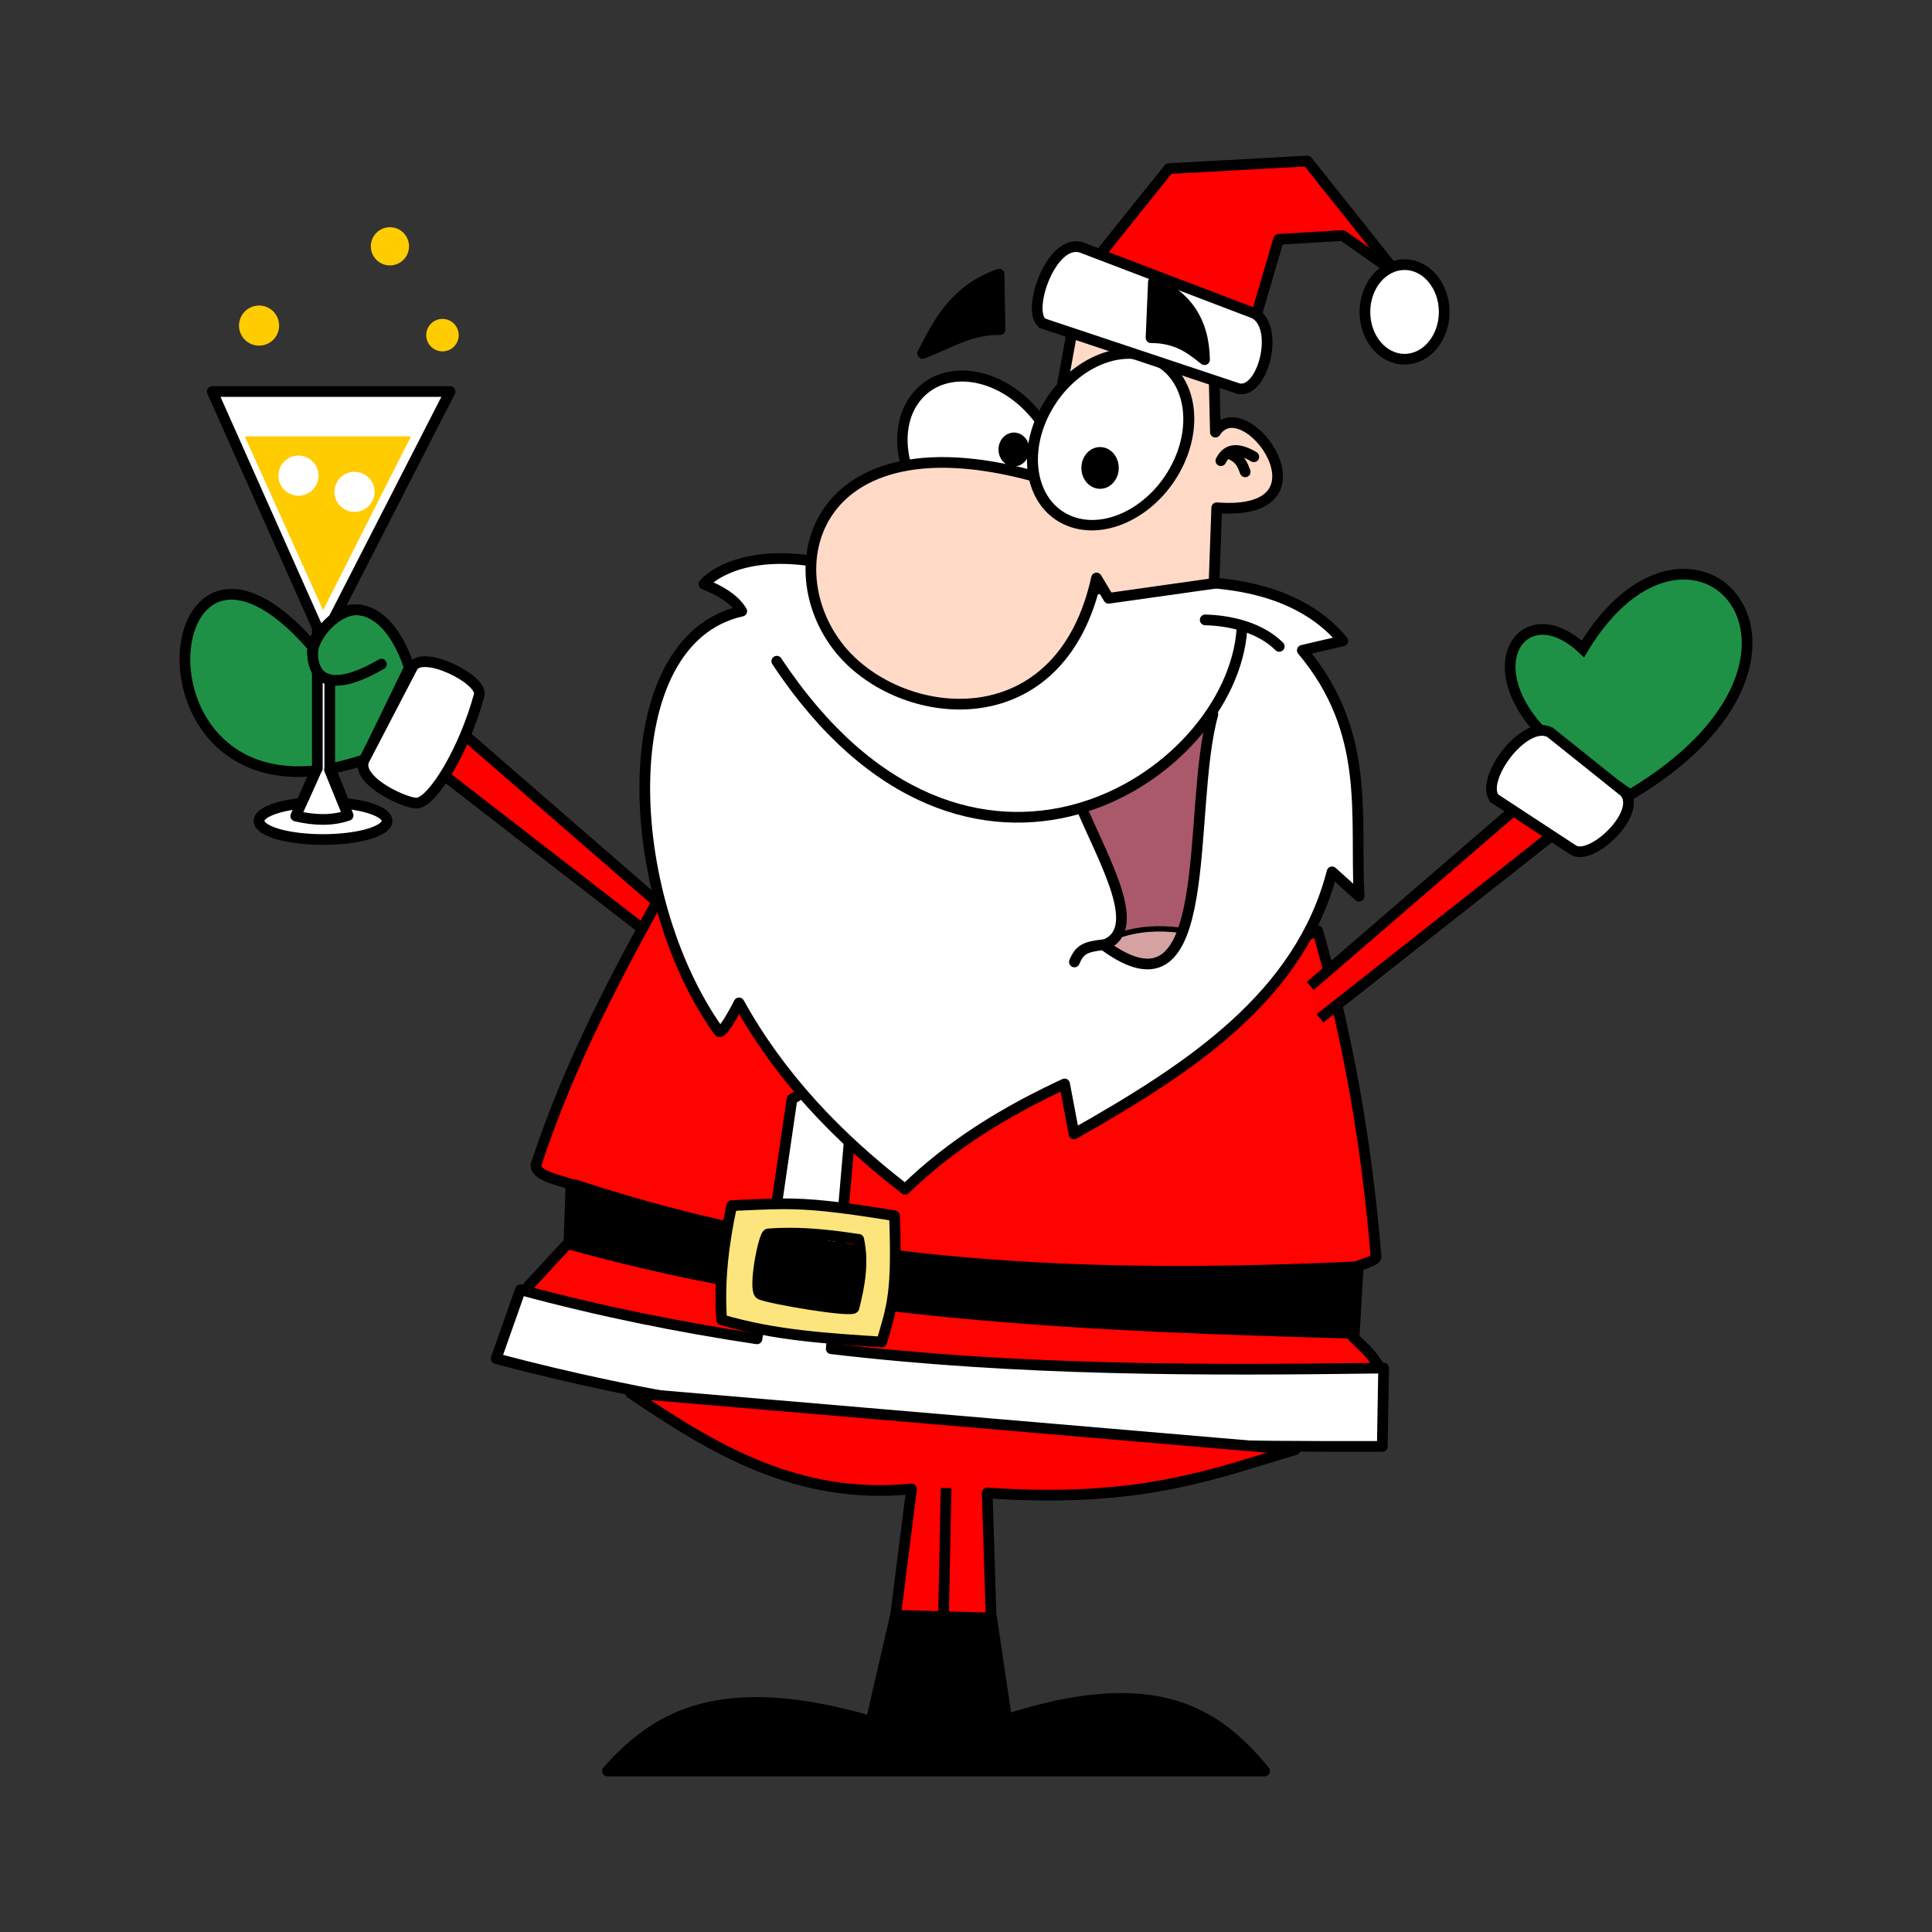 <svg:svg xmlns:dc="http://purl.org/dc/elements/1.1/" xmlns:ns1="http://sodipodi.sourceforge.net/DTD/sodipodi-0.dtd" xmlns:ns2="http://www.inkscape.org/namespaces/inkscape" xmlns:ns4="http://creativecommons.org/ns#" xmlns:rdf="http://www.w3.org/1999/02/22-rdf-syntax-ns#" xmlns:svg="http://www.w3.org/2000/svg" height="180.591" id="svg5030" version="1.1" viewBox="-16.784 -14.549 180.591 180.591" width="180.591" ns1:docname="PN.svg" ns2:version="0.91 r13725">
  <svg:rect x="-16.784" y="-14.549" width="180.591" height="180.591" fill="#333333" stroke="none"/>
  <svg:defs id="defs5032" />
  <ns1:namedview bordercolor="#666666" borderopacity="1.0" fit-margin-bottom="0" fit-margin-left="0" fit-margin-right="0" fit-margin-top="0" id="base" pagecolor="#ffffff" showgrid="false" ns2:current-layer="layer1" ns2:cx="291.72666" ns2:cy="-18.578318" ns2:document-units="px" ns2:pageopacity="0.0" ns2:pageshadow="2" ns2:window-height="741" ns2:window-maximized="1" ns2:window-width="1368" ns2:window-x="0" ns2:window-y="0" ns2:zoom="0.98994949" />
  <svg:g id="layer1" transform="translate(-286.818,-459.416)" ns2:groupmode="layer" ns2:label="Calque 1">
    <svg:g id="g6034">
      <svg:g id="g5980" transform="translate(-24.244,0)">
        <svg:path d="m 328.375,515.86 4.167,-8.586 c -2.403,-7.281 -7.339,-6.464 -9.091,-2.02 -15.224,-17.421 -18.092,18.435 4.924,10.607 z" id="path5625" style="fill:#1e9147;fill-opacity:1;fill-rule:evenodd;stroke:#000000;stroke-width:1px;stroke-linecap:round;stroke-linejoin:round;stroke-opacity:1" ns1:nodetypes="cccc" ns2:connector-curvature="0" />
        <svg:path d="m 335.725,517.288 18.973,14.688 1.339,-2.5 -18.304,-15.893 z" id="path5631" style="fill:#ff0000;fill-opacity:1;fill-rule:evenodd;stroke:#000000;stroke-width:1px;stroke-linecap:butt;stroke-linejoin:miter;stroke-opacity:1" ns2:connector-curvature="0" />
        <svg:path d="m 332.823,507.243 c 0.917,-1.704 6.626,1.146 6.25,2.589 -1.432,5.239 -4.273,9.802 -5.714,10.089 -0.789,0.232 -5.781,-1.94 -5.089,-3.929 z" id="path5629" style="fill:#ffffff;fill-opacity:1;fill-rule:evenodd;stroke:#000000;stroke-width:1px;stroke-linecap:butt;stroke-linejoin:miter;stroke-opacity:1" ns1:nodetypes="ccccc" ns2:connector-curvature="0" />
        <svg:path d="m 356.742,527.272 c -4.653,8.37 -9.21,16.824 -12.375,26.516 0.027,0.945 1.816,1.303 3.283,1.768 l -0.189,5.43 -4.609,4.988 0.098,0.016 -0.039,0.018 c 19.635,5.382 36.579,6.912 52.723,7.293 8.685,0.438 17.258,0.511 25.664,0.041 0.717,-0.004 1.431,-0.01 2.148,-0.012 l -0.139,-0.107 c 0.071,-0.005 0.142,-0.007 0.213,-0.012 -1.075,-2.056 -1.977,-2.496 -2.947,-3.57 l 0,-5.895 c -0.108,-0.631 2.51,-0.823 2.322,-1.518 -1.014,-12.122 -3.009,-21.795 -5.447,-30.357 l -43.184,17.93 -4.656,-5.311 -0.045,0.014 -12.82,-17.23 z" id="path5589" style="fill:#ff0300;fill-opacity:1;fill-rule:evenodd;stroke:#000000;stroke-width:1px;stroke-linecap:butt;stroke-linejoin:round;stroke-opacity:1" ns2:connector-curvature="0" />
        <svg:path d="m 371.082,545.85 -2.777,1.768 -3.271,22.396 c -7.278,-1.091 -14.637,-2.569 -22.109,-4.592 l -2.273,6.439 c 28.45,7.561 55.71,8.273 82.834,8.207 l 0.125,-7.322 c -17.038,0.232 -34.119,0.253 -51.635,-1.807 l 1.895,-21.831 z" id="path5610" style="fill:#ffffff;fill-opacity:1;fill-rule:evenodd;stroke:#000000;stroke-width:1px;stroke-linecap:round;stroke-linejoin:round;stroke-opacity:1" ns1:nodetypes="cccccccccc" ns2:connector-curvature="0" />
        <svg:g id="g5606" transform="translate(1.42,-25.588)">
          <svg:path d="m 346.552,581.18 -0.402,5.591 c 24.435,6.78 48.869,7.622 73.304,8.313 l 0.357,-6.223 c -24.42,1.136 -48.839,0.436 -73.259,-7.681 z" id="path5599" style="fill:#000000;fill-opacity:1;fill-rule:evenodd;stroke:#000000;stroke-width:1px;stroke-linecap:round;stroke-linejoin:round;stroke-opacity:1" ns1:nodetypes="ccccc" ns2:connector-curvature="0" />
          <svg:path d="m 366.111,582.979 c -1.459,8.9e-4 -2.88,0.087 -4.855,0.168 -0.759,3.483 -1.195,7.019 -0.947,10.67 4.988,1.47 9.975,1.759 14.963,2.082 0.991,-3.38 1.467,-4.53 1.199,-11.805 -5.391,-0.882 -7.928,-1.117 -10.359,-1.115 z m 0.617,2.74 c 2.085,0.007 4.231,0.255 6.396,0.584 0.478,2.23 0.077,4.313 -0.441,6.377 0.087,0.524 -8.118,-0.871 -8.775,-1.264 -0.682,-0.408 0.359,-5.699 0.758,-5.619 0.68,-0.057 1.367,-0.08 2.062,-0.078 z" id="path5601" style="fill:#fce57c;fill-opacity:1;fill-rule:evenodd;stroke:#000000;stroke-width:1px;stroke-linecap:butt;stroke-linejoin:round;stroke-opacity:1" ns2:connector-curvature="0" />
        </svg:g>
        <svg:path d="m 396.653,469.202 6.875,-8.571 12.946,-0.714 8.393,10.536 -5.089,-3.571 -5.982,0.357 -2.411,8.214 z" id="path5790" style="fill:#ff0000;fill-opacity:1;fill-rule:evenodd;stroke:#000000;stroke-width:1px;stroke-linecap:butt;stroke-linejoin:round;stroke-opacity:1" ns2:connector-curvature="0" />
        <svg:ellipse cx="425.567" cy="474.025" id="path5792" rx="3.705" ry="4.42" style="opacity:1;fill:#ffffff;fill-opacity:1;stroke:#000000;stroke-width:1;stroke-linecap:round;stroke-linejoin:round;stroke-miterlimit:4;stroke-dasharray:none;stroke-dashoffset:0;stroke-opacity:1" />
        <svg:path d="m 387.665,470.498 c 0,0.536 0.089,5.179 0.089,5.179 -2.869,-0.042 -4.896,1.361 -7.232,2.232 1.524,-3.018 3.107,-5.998 7.143,-7.411 z" id="path5794" style="fill:#000000;fill-opacity:1;fill-rule:evenodd;stroke:#000000;stroke-width:1px;stroke-linecap:butt;stroke-linejoin:round;stroke-opacity:1" ns1:nodetypes="cccc" ns2:connector-curvature="0" />
        <svg:g id="g5676" transform="translate(-129.121,-6.345)">
          <svg:path d="m 500.686,503.918 c -6.498,-1.429 -10.329,0.542 -11.49,1.894 1.651,0.645 2.893,1.46 3.536,2.525 -12.216,2.715 -11.223,26.578 -2.147,39.27 0.328,0.459 1.894,-2.652 1.894,-2.652 3.778,6.826 9.136,12.502 15.531,17.425 4.305,-4.209 9.408,-7.302 14.9,-9.849 l 0.884,4.672 c 10.957,-6.192 21.131,-12.913 24.117,-24.496 l 2.525,2.273 c -0.389,-7.66 1.123,-15.321 -5.303,-22.981 l 3.788,-0.884 c -5.535,-6.624 -16.102,-5.913 -23.234,-4.798 z" id="path5649" style="fill:#ffffff;fill-opacity:1;fill-rule:evenodd;stroke:#000000;stroke-width:1px;stroke-linecap:round;stroke-linejoin:round;stroke-opacity:1" ns1:nodetypes="cccscccccccccc" ns2:connector-curvature="0" />
          <svg:g id="g5667" transform="translate(130.562,-19.256)">
            <svg:path d="m 405.491,528.411 c 2.532,0.068 5.224,0.785 6.92,2.478" id="path5653" style="fill:none;fill-rule:evenodd;stroke:#000000;stroke-width:1px;stroke-linecap:round;stroke-linejoin:round;stroke-opacity:1" ns1:nodetypes="cc" ns2:connector-curvature="0" />
            <svg:path d="m 406.334,537.184 c -1.836,14.491 -0.612,26.564 -9.912,22.097 0,0 1.477,-0.873 1.392,-2.022 -0.46,-6.208 -2.665,-8.604 -3.602,-11.237 5.31,-1.767 9.165,-4.886 12.122,-8.839 z" id="path5655" style="fill:#aa596a;fill-opacity:1;fill-rule:evenodd;stroke:none;stroke-width:1px;stroke-linecap:butt;stroke-linejoin:miter;stroke-opacity:1" ns1:nodetypes="ccscc" ns2:connector-curvature="0" />
            <svg:path d="m 365.446,532.273 c 17.821,26.927 42.582,10.937 43.482,-3.036" id="path5651" style="fill:none;fill-rule:evenodd;stroke:#000000;stroke-width:1px;stroke-linecap:round;stroke-linejoin:round;stroke-opacity:1" ns1:nodetypes="cc" ns2:connector-curvature="0" />
            <svg:path d="m 396.295,558.966 c 1.861,-1.825 4.433,-1.517 6.945,-1.389 -0.725,1.862 -0.998,4.269 -4.609,3.094 z" id="path5659" style="fill:#d4a3a1;fill-opacity:1;fill-rule:evenodd;stroke:none;stroke-width:1px;stroke-linecap:butt;stroke-linejoin:miter;stroke-opacity:1" ns1:nodetypes="cccc" ns2:connector-curvature="0" />
            <svg:path d="m 393.896,545.897 c 2.199,5.183 5.951,11.54 2.115,12.911" id="path5661" style="fill:none;fill-rule:evenodd;stroke:#000000;stroke-width:1px;stroke-linecap:butt;stroke-linejoin:miter;stroke-opacity:1" ns1:nodetypes="cc" ns2:connector-curvature="0" />
            <svg:path d="m 393.265,560.386 c 0.493,-1.195 1.055,-1.423 2.715,-1.61 10.731,7.984 7.726,-12.604 10.228,-21.529" id="path5657" style="fill:none;fill-rule:evenodd;stroke:#000000;stroke-width:1px;stroke-linecap:round;stroke-linejoin:round;stroke-opacity:1" ns1:nodetypes="ccc" ns2:connector-curvature="0" />
            <svg:path d="m 397.337,557.924 c 1.936,-0.675 3.872,-0.754 5.808,-0.505" id="path5663" style="fill:none;fill-rule:evenodd;stroke:#000000;stroke-width:0.5;stroke-linecap:butt;stroke-linejoin:miter;stroke-miterlimit:4;stroke-dasharray:none;stroke-opacity:1" ns1:nodetypes="cc" ns2:connector-curvature="0" />
          </svg:g>
        </svg:g>
        <svg:g id="g5742" transform="translate(-130.4,-6.215)">
          <svg:ellipse cx="43.625" cy="716.202" id="path5689-0" rx="6.655" ry="8.571" style="opacity:1;fill:#ffffff;fill-opacity:1;stroke:#000000;stroke-width:1.001;stroke-linecap:round;stroke-linejoin:round;stroke-miterlimit:4;stroke-dasharray:none;stroke-dashoffset:0;stroke-opacity:1" transform="matrix(0.691,-0.723,0.679,0.734,0,0)" />
          <svg:path d="m 538.159,486.045 0.126,5.43 c 2.766,-4.223 11.503,7.944 0.126,7.071 l -0.253,7.071 -9.849,1.389 -1.136,-1.894 c -3.177,14.469 -16.661,13.752 -22.938,7.778 -7.733,-7.36 -4.411,-23.72 18.14,-16.996 l 2.525,-13.89 z" id="path5687" style="fill:#ffdac7;fill-opacity:1;fill-rule:evenodd;stroke:#000000;stroke-width:1px;stroke-linecap:round;stroke-linejoin:round;stroke-opacity:1" ns1:nodetypes="ccccccsccc" ns2:connector-curvature="0" />
          <svg:ellipse cx="702.16" cy="217.647" id="path5689" rx="6.655" ry="8.571" style="opacity:1;fill:#ffffff;fill-opacity:1;stroke:#000000;stroke-width:1.001;stroke-linecap:round;stroke-linejoin:round;stroke-miterlimit:4;stroke-dasharray:none;stroke-dashoffset:0;stroke-opacity:1" transform="matrix(0.903,0.43,-0.485,0.874,0,0)" />
          <svg:ellipse cx="527.505" cy="494.821" id="path5711" rx="1.247" ry="1.452" style="opacity:1;fill:#000000;fill-opacity:1;stroke:#000000;stroke-width:1;stroke-linecap:round;stroke-linejoin:round;stroke-miterlimit:4;stroke-dasharray:none;stroke-dashoffset:0;stroke-opacity:1" />
          <svg:ellipse cx="519.455" cy="493.101" id="path5711-6" rx="0.947" ry="1.089" style="opacity:1;fill:#000000;fill-opacity:1;stroke:#000000;stroke-width:1;stroke-linecap:round;stroke-linejoin:round;stroke-miterlimit:4;stroke-dasharray:none;stroke-dashoffset:0;stroke-opacity:1" />
        </svg:g>
        <svg:path d="m 391.86,475.134 18.214,6.071 c 2.29,0.426 3.854,-5.815 1.429,-7.054 l -16.161,-6.161 c -2.933,-0.866 -5.288,6.451 -3.482,7.143 z" id="path5788" style="fill:#ffffff;fill-opacity:1;fill-rule:evenodd;stroke:#000000;stroke-width:1px;stroke-linecap:butt;stroke-linejoin:miter;stroke-opacity:1" ns1:nodetypes="ccccc" ns2:connector-curvature="0" />
        <svg:path d="m 402.092,471.211 -0.223,5.223 c 2.645,-0.005 3.994,1.284 5,2.054 -0.054,-3.656 -1.747,-6.001 -4.777,-7.277 z" id="path5796" style="fill:#000000;fill-opacity:1;fill-rule:evenodd;stroke:#000000;stroke-width:1px;stroke-linecap:round;stroke-linejoin:round;stroke-opacity:1" ns1:nodetypes="cccc" ns2:connector-curvature="0" />
        <svg:path d="m 408.397,487.931 c 0.622,-1.237 1.714,-1.18 3.081,-0.366" id="path5798" style="fill:none;fill-rule:evenodd;stroke:#000000;stroke-width:1px;stroke-linecap:round;stroke-linejoin:round;stroke-opacity:1" ns1:nodetypes="cc" ns2:connector-curvature="0" />
        <svg:path d="m 409.272,487.308 c 0.964,0.416 1.161,1.046 1.4,1.664" id="path5800" style="fill:none;fill-rule:evenodd;stroke:#000000;stroke-width:1px;stroke-linecap:round;stroke-linejoin:round;stroke-opacity:1" ns1:nodetypes="cc" ns2:connector-curvature="0" />
        <svg:path d="m 446.652,519.166 c 21.953,-13.067 5.734,-30.568 -4.419,-13.637 -5.492,-5.201 -10.397,1.676 -3.157,8.46 z" id="path5619" style="fill:#1e9147;fill-opacity:1;fill-rule:evenodd;stroke:#000000;stroke-width:1px;stroke-linecap:butt;stroke-linejoin:miter;stroke-opacity:1" ns1:nodetypes="cccc" ns2:connector-curvature="0" />
        <svg:path d="m 437.397,519.248 -20.625,18.036 0.714,3.214 23.304,-19.464 z" id="path5866" style="fill:#ff0000;fill-opacity:1;fill-rule:evenodd;stroke:none;stroke-width:1px;stroke-linecap:butt;stroke-linejoin:miter;stroke-opacity:1" ns2:connector-curvature="0" />
        <svg:path d="m 416.751,537.027 19.664,-16.975 4.018,2.054 -22.768,17.946" id="path5898" style="fill:none;fill-rule:evenodd;stroke:#000000;stroke-width:1px;stroke-linecap:butt;stroke-linejoin:miter;stroke-opacity:1" ns2:connector-curvature="0" />
        <svg:path d="m 433.987,519.507 7.324,4.798 c 1.684,1.15 6.599,-3.503 4.798,-5.43 l -6.945,-5.556 c -2.439,-1.25 -6.62,4.481 -5.177,6.187 z" id="path5868" style="fill:#ffffff;fill-opacity:1;fill-rule:evenodd;stroke:#000000;stroke-width:1px;stroke-linecap:butt;stroke-linejoin:miter;stroke-opacity:1" ns1:nodetypes="ccccc" ns2:connector-curvature="0" />
        <svg:g id="g5887" transform="translate(-129.3,-6.061)">
          <svg:g id="g5881" transform="translate(1.071,0.357)" ns2:transform-center-x="3.7499583" ns2:transform-center-y="-1.2500065">
            <svg:path d="m 481.45,580.781 c 7.694,5.227 15.593,10.022 26.264,8.965 l -1.515,11.996 8.965,0.505 -0.379,-12.122 c 14.471,0.974 21.102,-1.785 28.789,-4.041 z" id="path5615" style="fill:#ff0000;fill-opacity:1;fill-rule:evenodd;stroke:#000000;stroke-width:1px;stroke-linecap:round;stroke-linejoin:round;stroke-opacity:1" ns1:nodetypes="ccccccc" ns2:connector-curvature="0" />
            <svg:path d="m 510.945,589.664 -0.253,12.248" id="path5617" style="fill:none;fill-rule:evenodd;stroke:#000000;stroke-width:1px;stroke-linecap:butt;stroke-linejoin:miter;stroke-opacity:1" ns2:connector-curvature="0" />
          </svg:g>
          <svg:path d="m 480.357,616.469 61.429,0 c -4.394,-5.338 -10.077,-9.355 -24.107,-4.821 l -1.408,-9.485 -8.992,-0.242 -2.279,9.905 c -14.158,-4.106 -20.134,-0.43 -24.643,4.643 z" id="path5885" style="fill:#000000;fill-opacity:1;fill-rule:evenodd;stroke:#000000;stroke-width:1px;stroke-linecap:butt;stroke-linejoin:round;stroke-opacity:1" ns1:nodetypes="ccccccc" ns2:connector-curvature="0" />
        </svg:g>
        <svg:g id="g5960" transform="translate(-126.774,-4.293)">
          <svg:path d="m 440.893,485.756 9.822,22.053 0,13.184 -0.021,0 -1.477,3.26 a 5.982,1.741 0 0 0 -3.949,1.637 5.982,1.741 0 0 0 5.982,1.742 5.982,1.741 0 0 0 5.982,-1.742 5.982,1.741 0 0 0 -3.996,-1.639 l -1.293,-3.227 -0.068,-0.002 0,-13.303 11.25,-21.963 -22.232,0 z" id="path5903" style="opacity:1;fill:#ffffff;fill-opacity:1;stroke:#000000;stroke-width:1;stroke-linecap:round;stroke-linejoin:round;stroke-miterlimit:4;stroke-dasharray:none;stroke-dashoffset:0;stroke-opacity:1" ns2:connector-curvature="0" />
          <svg:path d="m 450.623,521.085 -1.926,4.356 c 1.706,0.393 3.355,0.468 4.893,-0.063 l -1.736,-4.262" id="path5910" style="fill:none;fill-rule:evenodd;stroke:#000000;stroke-width:1px;stroke-linecap:round;stroke-linejoin:round;stroke-opacity:1" ns1:nodetypes="cccc" ns2:connector-curvature="0" />
          <svg:path d="m 443.929,489.951 15.536,0 -8.214,16.25 z" id="path5912" style="fill:#ffcc00;fill-opacity:1;fill-rule:evenodd;stroke:none;stroke-width:1px;stroke-linecap:butt;stroke-linejoin:round;stroke-opacity:1" ns2:connector-curvature="0" />
          <svg:circle cx="445.268" cy="479.594" id="path5922" r="1.875" style="opacity:1;fill:#ffcc00;fill-opacity:1;stroke:none;stroke-width:1;stroke-linecap:round;stroke-linejoin:round;stroke-miterlimit:4;stroke-dasharray:none;stroke-dashoffset:0;stroke-opacity:1" />
          <svg:circle cx="457.5" cy="472.184" id="path5924" r="1.786" style="opacity:1;fill:#ffcc00;fill-opacity:1;stroke:none;stroke-width:1;stroke-linecap:round;stroke-linejoin:round;stroke-miterlimit:4;stroke-dasharray:none;stroke-dashoffset:0;stroke-opacity:1" />
          <svg:circle cx="462.411" cy="480.487" id="path5926" r="1.518" style="opacity:1;fill:#ffcc00;fill-opacity:1;stroke:none;stroke-width:1;stroke-linecap:round;stroke-linejoin:round;stroke-miterlimit:4;stroke-dasharray:none;stroke-dashoffset:0;stroke-opacity:1" />
          <svg:circle cx="448.95" cy="493.622" id="path5922-2" r="1.875" style="opacity:1;fill:#ffffff;fill-opacity:1;stroke:none;stroke-width:1;stroke-linecap:round;stroke-linejoin:round;stroke-miterlimit:4;stroke-dasharray:none;stroke-dashoffset:0;stroke-opacity:1" />
          <svg:circle cx="454.19" cy="495.137" id="path5922-6" r="1.875" style="opacity:1;fill:#ffffff;fill-opacity:1;stroke:none;stroke-width:1;stroke-linecap:round;stroke-linejoin:round;stroke-miterlimit:4;stroke-dasharray:none;stroke-dashoffset:0;stroke-opacity:1" />
        </svg:g>
        <svg:path d="m 326.642,508.285 c -0.174,0 -2.131,-0.079 -2.131,-0.079 l -0.868,-1.499 0.047,-2.115 0.852,-1.152 1.799,-1.626 1.436,0.11 z" id="path5978" style="fill:#1e9147;fill-opacity:1;fill-rule:evenodd;stroke:none;stroke-width:1px;stroke-linecap:butt;stroke-linejoin:miter;stroke-opacity:1" ns2:connector-curvature="0" />
        <svg:path d="m 329.931,506.947 c -3.572,2.097 -6.477,2.316 -6.44,-1.263" id="path5627" style="fill:none;fill-rule:evenodd;stroke:#000000;stroke-width:1px;stroke-linecap:round;stroke-linejoin:round;stroke-opacity:1" ns1:nodetypes="cc" ns2:connector-curvature="0" />
        <svg:path d="m 323.5,505.995 c -0.052,-1.654 2.373,-4.454 4.528,-4.098" id="path5976" style="fill:none;fill-rule:evenodd;stroke:#000000;stroke-width:1px;stroke-linecap:round;stroke-linejoin:miter;stroke-opacity:1" ns1:nodetypes="cc" ns2:connector-curvature="0" />
      </svg:g>
    </svg:g>
  </svg:g>
</svg:svg>